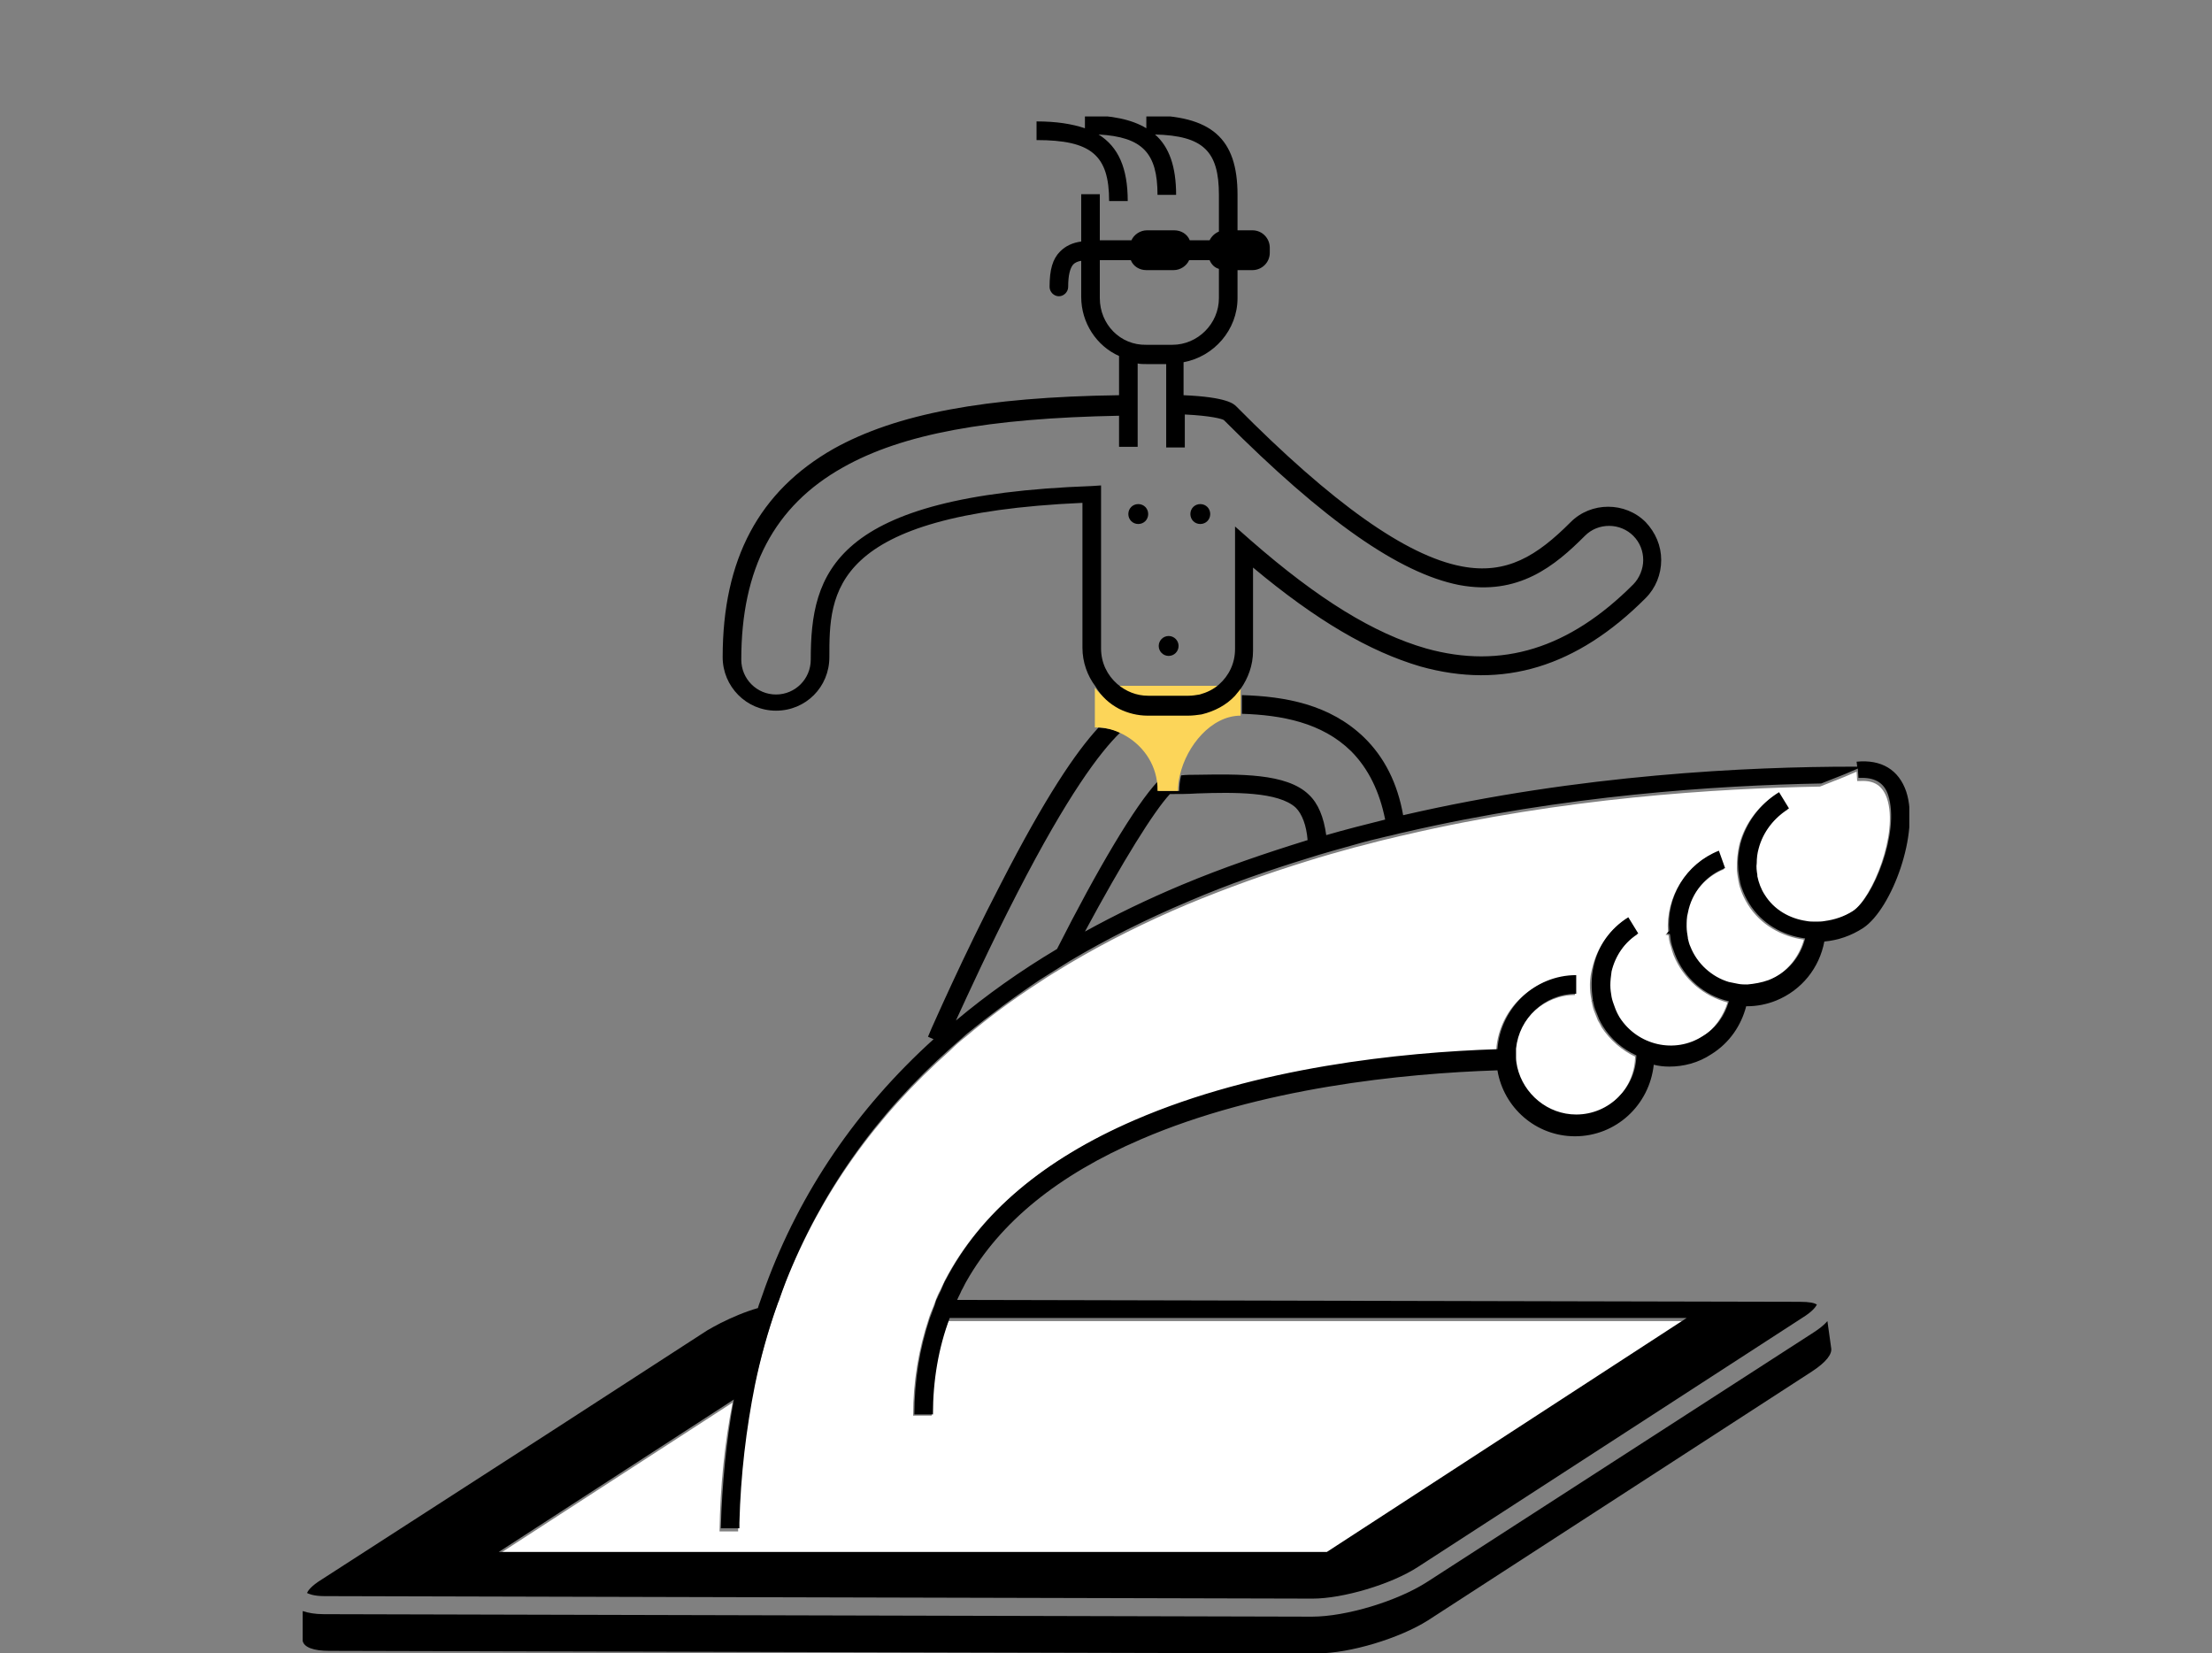 <svg width="285" height="213" viewBox="0 0 285 213" fill="none" xmlns="http://www.w3.org/2000/svg">
<rect x="0" y="0" width="285" height="213" fill="#808080" stroke="none"/>
<g clip-path="url(#clip0_449_32566)">
<path d="M120.04 182.378H118.842H117.643C117.643 177.969 118.362 173.801 119.641 169.953C119.801 169.392 120.04 168.831 120.28 168.27C120.36 167.949 120.52 167.709 120.6 167.388C120.76 166.987 120.92 166.586 121.159 166.185C121.319 165.785 121.559 165.384 121.719 164.983C126.194 156.406 134.267 149.512 146.015 144.462C161.76 137.648 180.382 135.724 192.77 135.323C193.09 130.032 197.486 125.784 202.92 125.784V126.986V128.189C198.924 128.189 195.567 131.315 195.168 135.243C195.168 135.483 195.168 135.724 195.168 135.964C195.168 136.125 195.168 136.285 195.168 136.445C195.168 136.846 195.248 137.247 195.328 137.648C196.127 141.175 199.164 143.74 202.92 143.74C207.156 143.74 210.593 140.373 210.673 136.125C208.994 135.323 207.476 134.041 206.357 132.357C206.197 132.036 206.037 131.716 205.877 131.475C205.718 131.075 205.558 130.674 205.398 130.273C205.238 129.872 205.158 129.471 205.078 129.071L204.998 128.99H205.078C204.759 127.547 204.759 126.105 205.158 124.662C205.798 122.016 207.396 119.772 209.634 118.329L210.273 119.371L210.913 120.413C209.154 121.535 207.955 123.219 207.476 125.303C207.316 125.864 207.316 126.505 207.316 127.066C207.316 127.547 207.396 128.028 207.476 128.59C207.556 128.99 207.716 129.471 207.876 129.872C208.035 130.353 208.275 130.754 208.515 131.235C210.833 134.842 215.628 135.964 219.225 133.64C220.903 132.598 222.022 130.914 222.581 129.151C219.544 128.349 216.907 126.185 215.628 123.058C215.628 122.978 215.548 122.898 215.548 122.818C215.388 122.417 215.308 121.936 215.149 121.535C215.069 121.215 214.989 120.814 214.989 120.493L214.589 120.413L214.909 120.092C214.589 115.764 217.067 111.435 221.303 109.751L221.702 110.874L222.102 111.996C219.544 113.038 217.786 115.283 217.306 117.768C217.227 118.329 217.147 118.89 217.147 119.531C217.147 120.012 217.227 120.493 217.306 120.974V121.054C217.386 121.375 217.466 121.776 217.626 122.096C218.505 124.421 220.423 126.024 222.581 126.666C222.981 126.826 223.381 126.906 223.78 126.906C224.18 126.986 224.579 126.986 224.979 126.986C225.858 126.986 226.817 126.826 227.696 126.425C230.094 125.463 231.772 123.379 232.412 121.054C229.535 120.653 226.817 119.13 225.219 116.565C224.819 115.924 224.499 115.283 224.26 114.561C224.1 114.16 224.02 113.679 223.94 113.279C223.86 112.798 223.78 112.317 223.78 111.836C223.78 110.794 223.86 109.832 224.1 108.79C224.819 106.064 226.577 103.739 229.055 102.216L229.694 103.258L230.334 104.3C228.416 105.503 226.977 107.347 226.418 109.511C226.258 110.152 226.178 110.794 226.178 111.355C226.178 111.836 226.178 112.397 226.258 112.878C226.258 112.958 226.258 112.958 226.258 113.038C226.418 113.92 226.737 114.722 227.217 115.443C228.416 117.367 230.414 118.489 232.572 118.81C232.971 118.89 233.371 118.89 233.771 118.89C234.17 118.89 234.57 118.89 234.969 118.81C236.168 118.649 237.447 118.168 238.566 117.527C241.203 115.844 244.64 107.347 243.121 102.858C242.562 101.254 241.523 100.533 239.765 100.613C239.605 100.613 239.445 100.613 239.285 100.613L239.205 99.411L237.527 100.132L234.49 101.334C221.223 101.575 201.482 102.777 180.942 107.587C180.142 107.747 179.343 107.988 178.544 108.148C177.185 108.469 175.827 108.87 174.468 109.19C172.47 109.751 170.392 110.313 168.394 110.954C163.199 112.557 158.084 114.401 153.049 116.485C147.534 118.81 142.419 121.375 137.703 124.181C136.425 124.982 135.146 125.704 133.867 126.585C130.51 128.75 127.393 131.075 124.436 133.56C123.717 134.121 123.077 134.682 122.438 135.323C112.767 143.9 105.654 153.921 101.099 165.464C100.939 165.865 100.779 166.346 100.619 166.747C100.459 167.228 100.299 167.628 100.14 168.109C100.06 168.27 100.06 168.43 99.98 168.51C98.861 171.797 97.902 175.244 97.103 178.851C95.904 184.462 95.264 190.394 95.105 196.567C95.105 196.807 95.105 197.048 95.105 197.288H93.906H92.707C92.787 191.517 93.346 185.985 94.385 180.695L64.094 200.334H170.632L216.987 170.194H122.198C120.76 173.721 120.04 177.889 120.04 182.378Z" fill="white"/>
<path d="M183.9 203.781C180.064 206.266 173.43 208.27 169.034 208.27L41.717 207.95C40.599 207.95 39.719 207.789 39 207.549V211.397C39.16 212.198 40.359 212.679 42.437 212.679L169.754 213C173.91 213 180.303 211.076 183.98 208.751L233.452 176.687C235.29 175.484 236.09 174.442 235.93 173.64L235.45 170.194C234.971 170.755 234.331 171.236 233.452 171.797L183.9 203.781Z" fill="black"/>
<path d="M245.603 101.976C244.644 99.17 242.406 97.807 239.209 98.128L239.289 98.769H238.73C225.542 98.769 203.643 99.731 180.785 105.022C180.066 100.934 178.388 97.567 175.75 95.002C171.355 90.753 165.6 89.711 160.006 89.551V91.956C165.121 92.116 170.316 93.078 174.072 96.765C176.31 99.01 177.748 101.976 178.468 105.583C175.91 106.224 173.353 106.866 170.875 107.587C170.555 105.262 169.836 103.499 168.637 102.377C165.76 99.571 159.606 99.731 154.171 99.811C153.532 99.811 152.813 99.811 152.173 99.891C152.013 100.613 151.933 101.254 151.933 101.896H151.214H149.456H149.296C149.296 101.415 149.216 101.014 149.216 100.613C146.259 103.739 141.384 111.996 136.189 122.257C131.473 125.062 127.077 128.189 123.161 131.475C124.6 128.349 127.557 121.856 131.074 115.042C137.547 102.457 141.703 96.925 144.341 94.36C143.462 93.96 142.502 93.799 141.543 93.719C138.586 96.925 134.67 102.697 128.916 113.92C124.04 123.299 120.204 132.117 120.044 132.437L119.565 133.56L120.284 133.88C110.374 142.858 103.101 153.52 98.625 165.704C98.465 166.185 98.305 166.586 98.145 167.067C97.986 167.468 97.906 167.789 97.746 168.189C97.746 168.27 97.666 168.35 97.666 168.51C95.987 168.991 94.309 169.713 92.87 170.434C92.231 170.755 91.672 171.075 91.112 171.396L70.812 184.543L41.48 203.461C40.041 204.343 39.642 204.984 39.562 205.224C39.722 205.304 40.361 205.625 41.8 205.625L169.117 205.946C173.033 205.946 179.267 204.102 182.704 201.857L232.176 169.793C233.614 168.911 234.014 168.27 234.094 168.029H234.014C233.774 167.869 233.215 167.708 231.856 167.708L123.321 167.468C123.481 167.067 123.721 166.666 123.88 166.266C124.12 165.865 124.28 165.464 124.52 165.063C128.836 157.448 136.348 151.355 146.978 146.786C162.403 140.133 180.706 138.289 192.934 137.888C193.733 142.698 197.889 146.385 202.924 146.385C208.199 146.385 212.515 142.377 213.074 137.167C213.714 137.327 214.353 137.407 215.072 137.407C216.911 137.407 218.829 136.926 220.507 135.804C222.825 134.361 224.343 132.117 224.983 129.632C225.063 129.632 225.063 129.632 225.143 129.632C226.341 129.632 227.62 129.391 228.819 128.91C232.176 127.547 234.414 124.662 235.053 121.295C236.811 121.134 238.49 120.573 240.088 119.531C243.765 117.046 247.361 107.266 245.603 101.976ZM150.735 102.296C151.853 102.296 153.052 102.296 154.251 102.216C158.967 102.056 164.721 101.976 166.959 104.06C167.758 104.862 168.318 106.304 168.477 108.228C163.043 109.912 157.608 111.755 152.253 114C147.857 115.844 143.701 117.848 139.785 120.012C144.66 110.954 148.657 104.541 150.735 102.296ZM238.73 117.367C237.611 118.088 236.332 118.489 235.133 118.649C234.733 118.73 234.334 118.73 233.934 118.73C233.535 118.73 233.135 118.73 232.735 118.649C230.577 118.329 228.579 117.206 227.38 115.283C226.901 114.561 226.581 113.679 226.421 112.878C226.421 112.798 226.421 112.798 226.421 112.717C226.341 112.236 226.262 111.675 226.341 111.194C226.341 110.553 226.421 109.912 226.581 109.351C227.141 107.186 228.579 105.342 230.497 104.14L229.858 103.098L229.219 102.056C226.741 103.579 224.983 105.984 224.263 108.629C224.024 109.671 223.864 110.633 223.944 111.675C223.944 112.156 224.024 112.637 224.104 113.118C224.184 113.599 224.263 114 224.423 114.401C224.663 115.122 224.983 115.764 225.382 116.405C226.981 118.97 229.618 120.493 232.575 120.894C232.016 123.219 230.338 125.303 227.86 126.265C226.981 126.585 226.022 126.746 225.143 126.826C224.743 126.826 224.343 126.826 223.944 126.746C223.544 126.666 223.145 126.585 222.745 126.505C220.587 125.864 218.669 124.181 217.79 121.936C217.63 121.615 217.55 121.215 217.47 120.894V120.814C217.39 120.333 217.31 119.852 217.31 119.371C217.31 118.81 217.31 118.168 217.47 117.607C217.95 115.042 219.708 112.798 222.265 111.836L221.866 110.713L221.466 109.591C217.23 111.274 214.673 115.523 215.072 119.932L214.753 120.253L215.152 120.333C215.232 120.653 215.232 121.054 215.312 121.375C215.392 121.776 215.552 122.257 215.712 122.657C215.712 122.738 215.792 122.818 215.792 122.898C216.991 126.024 219.628 128.269 222.745 128.99C222.265 130.754 221.146 132.437 219.388 133.479C215.792 135.804 210.996 134.682 208.679 131.074C208.439 130.674 208.199 130.193 208.039 129.712C207.879 129.311 207.719 128.83 207.64 128.429C207.56 127.948 207.48 127.467 207.48 126.906C207.48 126.345 207.56 125.704 207.64 125.142C208.119 123.138 209.318 121.375 211.076 120.253L210.437 119.211L209.797 118.168C207.48 119.611 205.881 121.856 205.322 124.501C205.002 125.944 205.002 127.387 205.242 128.83H205.162L205.242 128.91C205.322 129.311 205.402 129.712 205.562 130.113C205.721 130.513 205.881 130.914 206.041 131.315C206.201 131.636 206.361 131.956 206.521 132.197C207.56 133.88 209.078 135.163 210.836 135.964C210.757 140.133 207.32 143.58 203.084 143.58C199.408 143.58 196.291 140.934 195.491 137.487C195.411 137.087 195.331 136.686 195.331 136.285C195.331 136.125 195.331 135.964 195.331 135.804C195.331 135.564 195.331 135.323 195.331 135.083C195.731 131.155 199.008 128.028 203.084 128.028V126.826V125.623C197.729 125.623 193.333 129.872 192.934 135.163C180.546 135.564 161.924 137.487 146.179 144.301C134.51 149.351 126.358 156.245 121.882 164.823C121.643 165.223 121.483 165.624 121.323 166.025C121.163 166.426 120.923 166.827 120.763 167.228C120.604 167.468 120.524 167.789 120.444 168.109C120.204 168.67 120.044 169.232 119.804 169.793C118.526 173.64 117.806 177.729 117.806 182.218H119.005H120.204C120.204 177.809 120.923 173.64 122.362 169.793H217.31L170.955 199.934H64.258L94.549 180.294C93.59 185.585 93.03 191.116 92.87 196.887H94.069H95.268C95.268 196.647 95.268 196.406 95.268 196.166C95.428 189.994 96.147 184.062 97.266 178.45C97.986 174.923 98.945 171.476 100.143 168.109C100.223 167.949 100.223 167.789 100.303 167.708C100.463 167.228 100.623 166.827 100.783 166.346C100.943 165.945 101.102 165.464 101.262 165.063C105.818 153.52 112.931 143.5 122.602 134.922C123.241 134.361 123.96 133.72 124.6 133.159C127.557 130.754 130.674 128.429 134.031 126.185C135.309 125.383 136.588 124.581 137.867 123.78C142.582 120.974 147.697 118.409 153.212 116.084C158.247 113.92 163.362 112.156 168.557 110.553C170.555 109.912 172.633 109.351 174.631 108.789C175.99 108.389 177.349 108.068 178.708 107.747C179.507 107.587 180.306 107.347 181.105 107.186C201.565 102.457 221.306 101.174 234.653 100.934L237.691 99.731L239.369 99.01L239.449 100.212C239.609 100.212 239.769 100.212 239.928 100.212C241.687 100.212 242.806 100.934 243.285 102.457C244.804 107.186 241.367 115.683 238.73 117.367Z" fill="black"/>
<path d="M149.056 100.613C149.136 101.014 149.136 101.495 149.136 101.896H149.296H151.054H151.774C151.774 101.254 151.853 100.533 152.013 99.891C152.892 96.044 156.089 92.196 159.846 92.196V91.956V89.551V88.589C159.606 88.909 159.366 89.23 159.126 89.471C158.008 90.673 156.489 91.555 154.811 91.875C154.251 92.036 153.612 92.036 153.052 92.036H151.694H149.296H148.017H147.857C146.499 92.036 145.3 91.715 144.181 91.154C142.982 90.513 141.863 89.631 141.064 88.589V93.719C141.144 93.719 141.224 93.719 141.384 93.719C142.343 93.719 143.302 93.96 144.181 94.36C146.738 95.483 148.657 97.807 149.056 100.613Z" fill="#FCD559"/>
<path d="M147.937 89.791H149.376H153.132C153.612 89.791 154.091 89.711 154.571 89.631C155.53 89.39 156.409 88.909 157.048 88.348H143.861C144.98 89.23 146.419 89.791 147.937 89.791Z" fill="#FCD559"/>
<path d="M144.181 91.314C145.3 91.875 146.579 92.196 147.857 92.196H148.017H149.296H151.694H153.052C153.692 92.196 154.251 92.116 154.811 92.036C156.489 91.635 158.008 90.833 159.126 89.631C159.366 89.31 159.606 89.07 159.846 88.749C160.805 87.386 161.444 85.703 161.444 83.859V73.118C169.596 79.931 176.47 83.939 183.023 85.863C193.653 88.829 203.164 85.943 212.035 77.045C213.314 75.763 214.033 73.999 214.033 72.156C214.033 70.312 213.314 68.628 212.035 67.266C209.398 64.62 205.002 64.62 202.365 67.266C198.049 71.594 194.133 74.079 188.298 72.957C181.185 71.594 171.674 64.861 159.286 52.355C158.967 52.035 158.087 51.153 152.493 50.913V46.664C156.409 45.943 159.446 42.496 159.446 38.407V34.8H161.364C162.563 34.8 163.602 33.838 163.602 32.556V31.914C163.602 30.712 162.643 29.67 161.364 29.67H159.446V25.101C159.446 17.806 156.089 14.84 147.697 14.84V16.523C145.859 15.401 143.222 14.84 139.785 14.84V16.523C138.107 15.962 136.109 15.641 133.551 15.641V18.046C140.584 18.046 142.902 19.97 142.902 25.902H145.3C145.3 21.654 144.101 18.928 141.543 17.325C147.218 17.645 149.136 19.73 149.136 25.101H151.534C151.534 21.493 150.655 18.928 148.816 17.325C155.05 17.485 157.048 19.489 157.048 25.101V29.83C156.489 30.07 156.089 30.471 155.85 30.952H153.292C152.972 30.151 152.173 29.67 151.294 29.67H147.777C146.898 29.67 146.099 30.231 145.779 30.952C145.3 30.952 144.82 30.952 144.341 30.952C143.382 30.952 142.503 30.952 141.703 30.952V25.02H139.306V31.113C138.187 31.273 137.308 31.674 136.588 32.395C135.629 33.357 135.23 34.72 135.23 36.964C135.23 37.606 135.789 38.167 136.428 38.167C137.068 38.167 137.627 37.606 137.627 36.964C137.627 35.441 137.867 34.56 138.267 34.079C138.506 33.838 138.826 33.678 139.306 33.598V38.247C139.306 41.614 141.304 44.58 144.181 45.862V50.913C126.838 51.153 115.489 53.318 107.416 57.806C97.826 63.258 93.11 71.995 93.11 84.661C93.11 88.428 96.147 91.555 99.984 91.555C103.82 91.555 106.857 88.508 106.857 84.661C106.857 76.404 106.857 66.224 139.465 64.781V83.458C139.465 85.302 140.105 87.066 141.144 88.428C141.943 89.791 142.982 90.673 144.181 91.314ZM141.703 38.407V33.517C142.503 33.517 143.302 33.517 144.261 33.517C144.74 33.517 145.22 33.517 145.699 33.517C146.019 34.319 146.818 34.8 147.697 34.8H151.214C152.093 34.8 152.892 34.239 153.212 33.517H155.85C156.089 34.079 156.489 34.479 157.048 34.64V38.407C157.048 41.694 154.331 44.419 151.054 44.419H147.697C144.341 44.5 141.703 41.774 141.703 38.407ZM140.664 62.616C107.257 63.819 104.459 73.839 104.459 84.981C104.459 87.466 102.461 89.471 99.984 89.471C97.506 89.471 95.508 87.466 95.508 84.981C95.508 73.278 99.744 65.181 108.615 60.211C116.288 55.883 127.317 53.879 144.181 53.558V57.566H146.579V46.824C146.898 46.904 147.298 46.904 147.697 46.904H150.255V57.646H152.653V53.398C156.009 53.558 157.448 53.959 157.688 54.119C170.635 67.105 180.306 73.839 187.979 75.362C195.651 76.805 200.367 72.877 204.203 69.029C205.082 68.147 206.201 67.747 207.32 67.747C208.519 67.747 209.638 68.228 210.437 69.029C211.316 69.911 211.716 71.033 211.716 72.156C211.716 73.278 211.236 74.48 210.437 75.282C202.205 83.538 193.493 86.264 183.743 83.538C177.029 81.615 169.836 77.206 161.125 69.59L159.126 67.827V83.619C159.126 85.462 158.327 87.066 157.048 88.188C156.329 88.829 155.45 89.23 154.571 89.471C154.091 89.551 153.612 89.631 153.132 89.631H149.376H147.937C146.419 89.631 145.06 89.07 143.941 88.108C142.662 86.986 141.863 85.382 141.863 83.538V62.536L140.664 62.616Z" fill="black"/>
<path d="M154.649 67.506C155.369 67.506 155.928 66.945 155.928 66.224C155.928 65.502 155.369 64.941 154.649 64.941C153.93 64.941 153.371 65.502 153.371 66.224C153.371 66.945 153.93 67.506 154.649 67.506Z" fill="black"/>
<path d="M150.572 84.5C151.278 84.5 151.851 83.926 151.851 83.218C151.851 82.51 151.278 81.935 150.572 81.935C149.866 81.935 149.293 82.51 149.293 83.218C149.293 83.926 149.866 84.5 150.572 84.5Z" fill="black"/>
<path d="M146.657 67.506C147.377 67.506 147.936 66.945 147.936 66.224C147.936 65.502 147.377 64.941 146.657 64.941C145.938 64.941 145.378 65.502 145.378 66.224C145.378 66.945 145.938 67.506 146.657 67.506Z" fill="black"/>
</g>
<defs>
<clipPath id="clip0_449_32566">
<rect width="207" height="198" fill="white" transform="translate(39 15)"/>
</clipPath>
</defs>
</svg>

